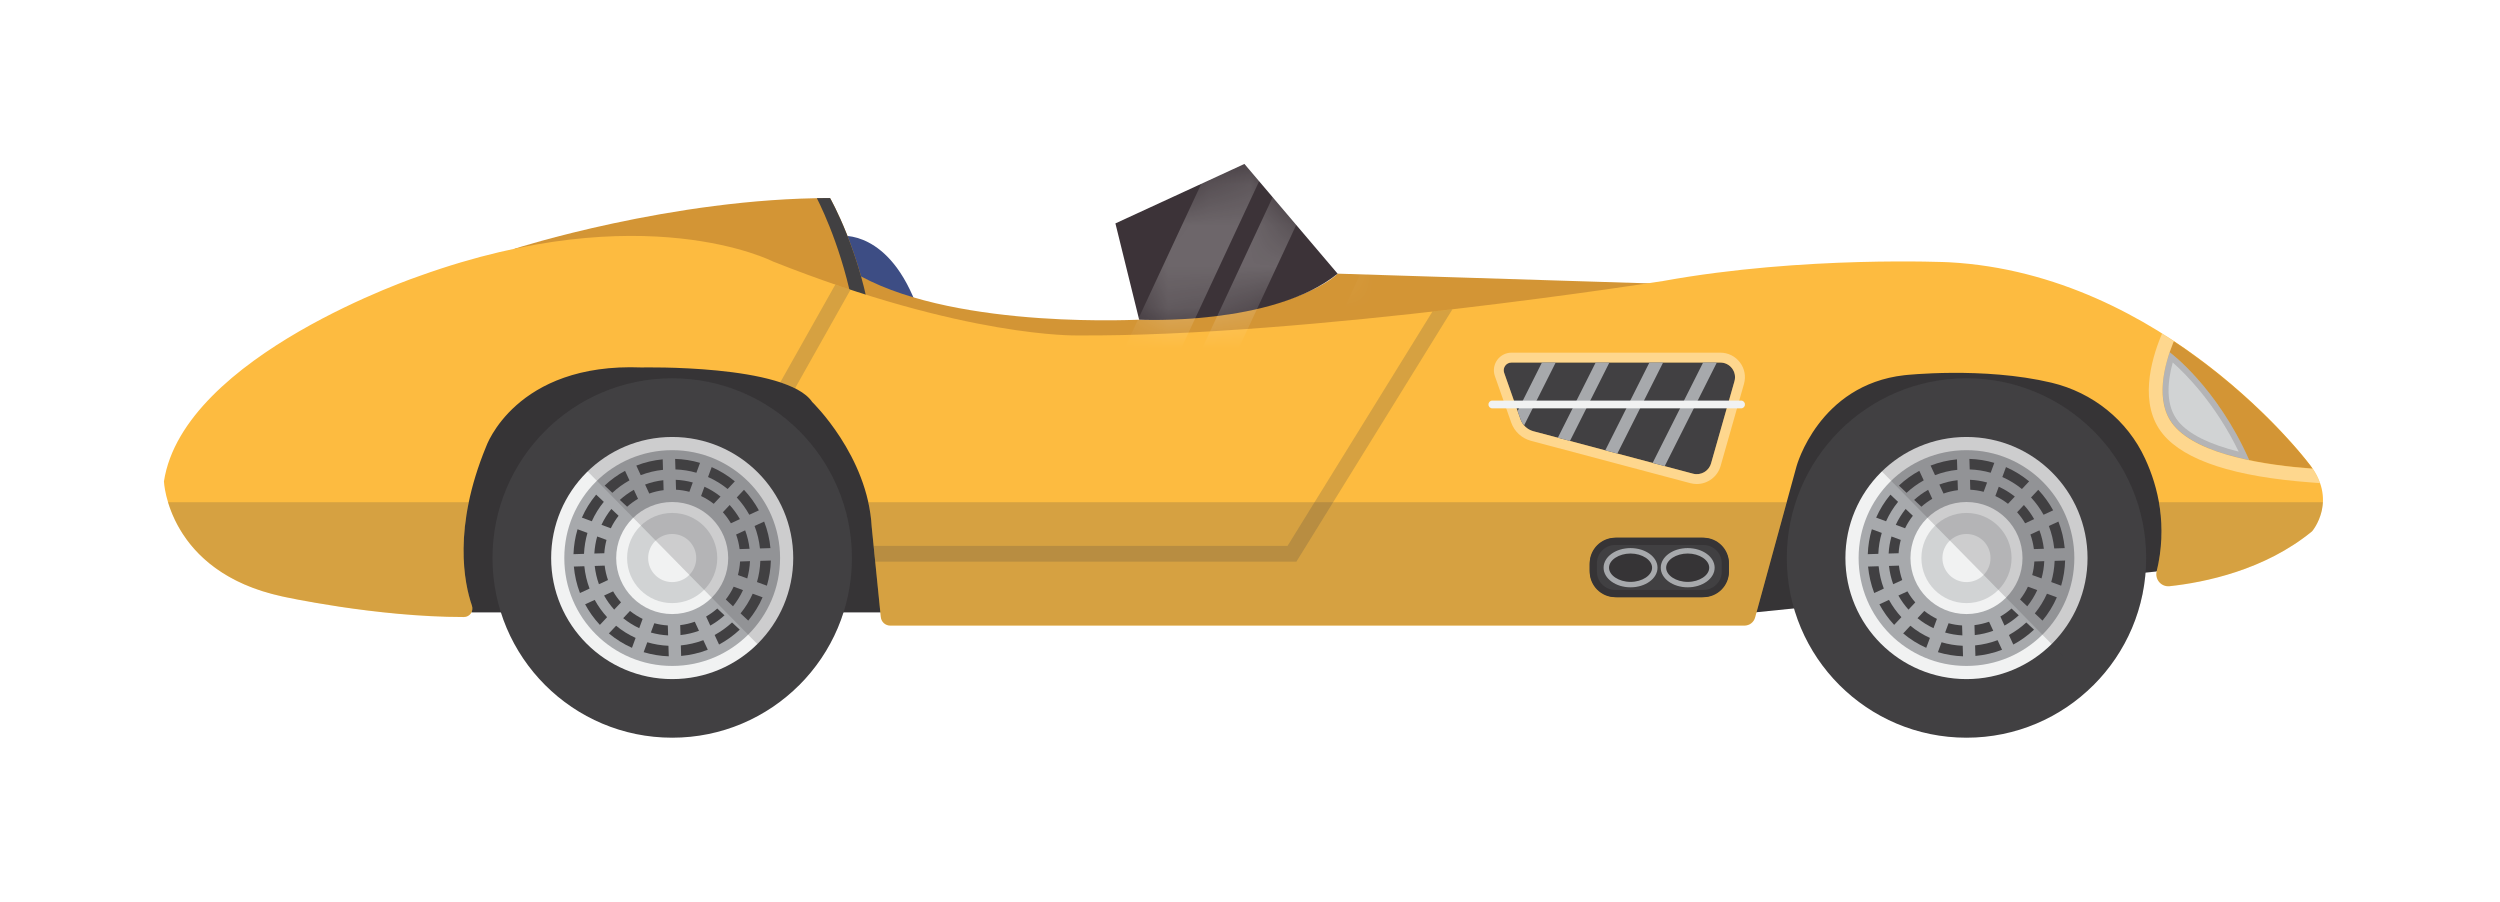 <svg width="61" height="22" viewBox="0 0 61 22" fill="none" xmlns="http://www.w3.org/2000/svg">
<g id="Group" filter="url(#filter0_d_2895_3315)">
<g id="Layer 2">
<g id="Layer 1">
<g id="Group_2">
<path id="Vector" d="M20.502 1.757C20.502 1.757 21.707 1.579 22.404 3.56L21.067 3.929L20.502 1.757L20.502 1.757Z" fill="#3D4D84"/>
<path id="Vector_2" d="M11.504 10.942H21.493H42.824L52.623 9.944L53.824 7.401L50.188 4.267L22.7 5.743L13.652 4.267L10.347 7.208L11.504 10.942Z" fill="#363436"/>
<g id="Group_3">
<path id="Vector_3" d="M41.173 2.944L32.639 2.677C32.639 2.677 31.627 3.76 27.901 3.795C27.901 3.795 23.436 4.055 21.011 2.745L20.786 3.476L28.735 5.179L41.173 2.943V2.944Z" fill="#D39535"/>
<path id="Vector_4" d="M12.552 2.07C12.552 2.07 16.403 0.833 20.253 0.833C20.253 0.833 21.01 2.152 21.271 3.973L12.552 2.07Z" fill="#D39535"/>
</g>
<path id="Vector_5" d="M20.885 3.889L21.27 3.973C21.01 2.151 20.253 0.832 20.253 0.832C20.145 0.832 20.038 0.833 19.931 0.835C20.09 1.149 20.649 2.33 20.885 3.889Z" fill="#414042"/>
<g id="Group_4">
<path id="Vector_6" d="M52.366 9.616C52.366 12.037 50.404 14 47.982 14C45.56 14 43.598 12.037 43.598 9.616C43.598 7.195 45.561 5.231 47.982 5.231C50.403 5.231 52.366 7.195 52.366 9.616Z" fill="#414042"/>
<path id="Vector_7" d="M50.936 9.616C50.936 11.247 49.614 12.57 47.982 12.57C46.35 12.57 45.028 11.248 45.028 9.616C45.028 7.984 46.35 6.662 47.982 6.662C49.613 6.662 50.936 7.985 50.936 9.616Z" fill="#F1F2F2"/>
<path id="Vector_8" d="M50.614 9.616C50.614 11.07 49.436 12.249 47.982 12.249C46.528 12.249 45.35 11.07 45.35 9.616C45.35 8.162 46.528 6.984 47.982 6.984C49.435 6.984 50.614 8.163 50.614 9.616Z" fill="#A7A9AC"/>
<g id="Group_5">
<path id="Vector_9" d="M46.313 8.245L46.126 8.069C45.981 8.243 45.865 8.432 45.778 8.63L46.02 8.719C46.097 8.548 46.196 8.388 46.313 8.245L46.313 8.245Z" fill="#414042"/>
<path id="Vector_10" d="M45.915 9.003L45.673 8.914C45.614 9.113 45.581 9.317 45.574 9.522L45.831 9.514C45.838 9.337 45.867 9.166 45.915 9.003Z" fill="#414042"/>
<path id="Vector_11" d="M46.939 7.721L46.831 7.488C46.654 7.584 46.486 7.704 46.333 7.848L46.52 8.025C46.647 7.907 46.787 7.806 46.939 7.721Z" fill="#414042"/>
<path id="Vector_12" d="M47.758 7.464L47.75 7.208C47.531 7.229 47.314 7.279 47.106 7.36L47.215 7.594C47.386 7.528 47.568 7.483 47.758 7.464Z" fill="#414042"/>
<path id="Vector_13" d="M48.661 7.294C48.463 7.235 48.258 7.203 48.053 7.197L48.061 7.454C48.238 7.46 48.409 7.488 48.573 7.535L48.661 7.294Z" fill="#414042"/>
<path id="Vector_14" d="M50.097 8.452C49.999 8.274 49.878 8.105 49.733 7.951L49.557 8.138C49.675 8.265 49.778 8.407 49.863 8.56L50.097 8.452V8.452Z" fill="#414042"/>
<path id="Vector_15" d="M50.123 9.382L50.379 9.374C50.358 9.153 50.307 8.935 50.225 8.726L49.992 8.834C50.058 9.007 50.103 9.191 50.123 9.382Z" fill="#414042"/>
<path id="Vector_16" d="M49.511 7.745C49.336 7.6 49.145 7.485 48.946 7.397L48.857 7.639C49.029 7.716 49.19 7.814 49.335 7.932L49.511 7.745H49.511Z" fill="#414042"/>
<path id="Vector_17" d="M49.017 11.494L49.125 11.727C49.305 11.63 49.474 11.509 49.63 11.364L49.442 11.188C49.314 11.306 49.171 11.409 49.017 11.494V11.494Z" fill="#414042"/>
<path id="Vector_18" d="M48.192 11.748L48.2 12.005C48.421 11.985 48.64 11.935 48.85 11.854L48.741 11.62C48.568 11.685 48.384 11.729 48.192 11.748Z" fill="#414042"/>
<path id="Vector_19" d="M49.65 10.967L49.837 11.143C49.983 10.967 50.1 10.776 50.187 10.575L49.946 10.486C49.868 10.66 49.768 10.821 49.649 10.967H49.65Z" fill="#414042"/>
<path id="Vector_20" d="M45.839 9.816L45.581 9.824C45.602 10.044 45.651 10.262 45.731 10.47L45.965 10.361C45.9 10.189 45.857 10.007 45.839 9.816Z" fill="#414042"/>
<path id="Vector_21" d="M50.133 9.685C50.126 9.864 50.098 10.037 50.05 10.202L50.292 10.291C50.351 10.09 50.384 9.884 50.389 9.677L50.132 9.685H50.133Z" fill="#414042"/>
<path id="Vector_22" d="M46.437 11.455C46.611 11.601 46.801 11.718 47 11.807L47.09 11.565C46.917 11.487 46.757 11.387 46.613 11.268L46.437 11.456V11.455Z" fill="#414042"/>
<path id="Vector_23" d="M45.857 10.745C45.954 10.924 46.074 11.093 46.217 11.247L46.394 11.059C46.276 10.931 46.175 10.79 46.091 10.637L45.857 10.745V10.745Z" fill="#414042"/>
<path id="Vector_24" d="M47.374 11.671L47.285 11.913C47.485 11.973 47.691 12.007 47.898 12.014L47.89 11.757C47.712 11.749 47.539 11.72 47.374 11.671Z" fill="#414042"/>
<path id="Vector_25" d="M46.674 8.585L46.497 8.418C46.403 8.537 46.321 8.667 46.257 8.806L46.484 8.89C46.536 8.781 46.6 8.679 46.674 8.585Z" fill="#414042"/>
<path id="Vector_26" d="M46.083 9.506L46.326 9.499C46.333 9.387 46.351 9.278 46.379 9.174L46.152 9.09C46.114 9.224 46.09 9.363 46.083 9.506Z" fill="#414042"/>
<path id="Vector_27" d="M46.882 8.364C46.964 8.291 47.053 8.227 47.148 8.171L47.046 7.951C46.923 8.021 46.809 8.103 46.705 8.198L46.882 8.364V8.364Z" fill="#414042"/>
<path id="Vector_28" d="M47.422 8.043C47.533 8.003 47.651 7.975 47.773 7.96L47.765 7.717C47.61 7.734 47.461 7.77 47.32 7.823L47.422 8.043V8.043Z" fill="#414042"/>
<path id="Vector_29" d="M48.485 7.773C48.351 7.736 48.212 7.713 48.068 7.707L48.075 7.949C48.187 7.955 48.296 7.973 48.401 8L48.485 7.773H48.485Z" fill="#414042"/>
<path id="Vector_30" d="M49.217 8.499C49.291 8.582 49.357 8.672 49.413 8.768L49.633 8.666C49.563 8.542 49.479 8.427 49.383 8.322L49.217 8.499V8.499Z" fill="#414042"/>
<path id="Vector_31" d="M49.87 9.39C49.852 9.234 49.816 9.083 49.762 8.94L49.542 9.042C49.583 9.155 49.611 9.274 49.627 9.398L49.87 9.39H49.87Z" fill="#414042"/>
<path id="Vector_32" d="M49.162 8.116C49.042 8.021 48.91 7.94 48.77 7.876L48.686 8.103C48.796 8.155 48.9 8.219 48.995 8.293L49.162 8.116V8.116Z" fill="#414042"/>
<path id="Vector_33" d="M49.081 10.848C48.997 10.922 48.906 10.987 48.809 11.043L48.91 11.264C49.036 11.194 49.152 11.11 49.258 11.014L49.081 10.848Z" fill="#414042"/>
<path id="Vector_34" d="M48.533 11.17C48.42 11.21 48.3 11.239 48.177 11.253L48.184 11.496C48.341 11.479 48.492 11.443 48.635 11.391L48.533 11.17Z" fill="#414042"/>
<path id="Vector_35" d="M49.709 10.399L49.481 10.315C49.429 10.427 49.364 10.531 49.289 10.627L49.465 10.794C49.562 10.673 49.644 10.541 49.709 10.399H49.709Z" fill="#414042"/>
<path id="Vector_36" d="M46.415 10.153C46.376 10.041 46.348 9.923 46.334 9.801L46.091 9.809C46.108 9.964 46.143 10.114 46.194 10.255L46.415 10.153H46.415Z" fill="#414042"/>
<path id="Vector_37" d="M49.88 9.692L49.638 9.7C49.632 9.814 49.614 9.924 49.586 10.031L49.813 10.114C49.851 9.979 49.874 9.838 49.88 9.692Z" fill="#414042"/>
<path id="Vector_38" d="M46.787 11.084C46.906 11.18 47.037 11.262 47.177 11.328L47.261 11.101C47.151 11.047 47.048 10.982 46.953 10.907L46.787 11.084V11.084Z" fill="#414042"/>
<path id="Vector_39" d="M46.733 10.698C46.66 10.616 46.596 10.525 46.541 10.429L46.321 10.531C46.39 10.655 46.473 10.77 46.567 10.875L46.733 10.698Z" fill="#414042"/>
<path id="Vector_40" d="M47.461 11.434C47.596 11.472 47.737 11.496 47.882 11.504L47.875 11.261C47.762 11.254 47.651 11.235 47.545 11.207L47.461 11.434Z" fill="#414042"/>
</g>
<path id="Vector_41" d="M49.349 9.616C49.349 10.371 48.736 10.983 47.982 10.983C47.227 10.983 46.615 10.371 46.615 9.616C46.615 8.861 47.227 8.249 47.982 8.249C48.736 8.249 49.349 8.861 49.349 9.616Z" fill="#F1F2F2"/>
<path id="Vector_42" d="M49.082 9.616C49.082 10.223 48.59 10.716 47.982 10.716C47.374 10.716 46.882 10.223 46.882 9.616C46.882 9.008 47.374 8.516 47.982 8.516C48.59 8.516 49.082 9.009 49.082 9.616Z" fill="#D1D3D4"/>
<path id="Vector_43" d="M48.569 9.616C48.569 9.94 48.306 10.203 47.982 10.203C47.658 10.203 47.395 9.94 47.395 9.616C47.395 9.292 47.658 9.029 47.982 9.029C48.306 9.029 48.569 9.292 48.569 9.616Z" fill="#F1F2F2"/>
<g id="Vector_44" style="mix-blend-mode:multiply" opacity="0.21">
<path d="M51.061 12.734C51.866 11.939 52.365 10.835 52.365 9.615C52.365 7.194 50.402 5.23 47.98 5.23C46.787 5.23 45.706 5.708 44.915 6.482L51.061 12.734Z" fill="#414042"/>
</g>
</g>
<g id="Group_6">
<path id="Vector_45" d="M20.786 9.616C20.786 12.037 18.823 14 16.401 14C13.98 14 12.017 12.037 12.017 9.616C12.017 7.195 13.98 5.231 16.401 5.231C18.823 5.231 20.786 7.195 20.786 9.616Z" fill="#414042"/>
<path id="Vector_46" d="M19.355 9.616C19.355 11.247 18.033 12.57 16.402 12.57C14.77 12.57 13.448 11.248 13.448 9.616C13.448 7.984 14.77 6.662 16.402 6.662C18.033 6.662 19.355 7.985 19.355 9.616Z" fill="#F1F2F2"/>
<path id="Vector_47" d="M19.034 9.616C19.034 11.07 17.855 12.249 16.401 12.249C14.948 12.249 13.769 11.07 13.769 9.616C13.769 8.162 14.947 6.984 16.401 6.984C17.855 6.984 19.034 8.163 19.034 9.616Z" fill="#A7A9AC"/>
<g id="Group_7">
<path id="Vector_48" d="M14.733 8.245L14.546 8.069C14.401 8.243 14.285 8.432 14.198 8.63L14.44 8.719C14.517 8.548 14.616 8.388 14.733 8.245V8.245Z" fill="#414042"/>
<path id="Vector_49" d="M14.334 9.003L14.092 8.914C14.033 9.113 14 9.317 13.993 9.522L14.25 9.514C14.258 9.337 14.287 9.166 14.334 9.003Z" fill="#414042"/>
<path id="Vector_50" d="M15.359 7.721L15.251 7.488C15.074 7.584 14.906 7.704 14.753 7.848L14.941 8.025C15.067 7.907 15.207 7.806 15.359 7.721Z" fill="#414042"/>
<path id="Vector_51" d="M16.177 7.464L16.17 7.208C15.95 7.229 15.734 7.279 15.526 7.36L15.634 7.594C15.806 7.528 15.988 7.483 16.177 7.464Z" fill="#414042"/>
<path id="Vector_52" d="M17.081 7.294C16.883 7.235 16.678 7.203 16.473 7.197L16.481 7.454C16.657 7.46 16.829 7.488 16.992 7.535L17.081 7.294Z" fill="#414042"/>
<path id="Vector_53" d="M18.517 8.452C18.419 8.274 18.298 8.105 18.153 7.951L17.977 8.138C18.095 8.265 18.198 8.407 18.283 8.56L18.517 8.452V8.452Z" fill="#414042"/>
<path id="Vector_54" d="M18.543 9.382L18.799 9.374C18.778 9.153 18.727 8.935 18.645 8.726L18.411 8.834C18.478 9.007 18.523 9.191 18.543 9.382Z" fill="#414042"/>
<path id="Vector_55" d="M17.93 7.745C17.756 7.6 17.565 7.485 17.365 7.397L17.276 7.639C17.449 7.716 17.61 7.814 17.754 7.932L17.93 7.745H17.93Z" fill="#414042"/>
<path id="Vector_56" d="M17.437 11.494L17.545 11.727C17.725 11.63 17.894 11.509 18.05 11.364L17.862 11.188C17.734 11.306 17.591 11.409 17.437 11.494V11.494Z" fill="#414042"/>
<path id="Vector_57" d="M16.612 11.748L16.62 12.005C16.841 11.985 17.06 11.935 17.27 11.854L17.161 11.62C16.988 11.685 16.803 11.729 16.612 11.748Z" fill="#414042"/>
<path id="Vector_58" d="M18.07 10.967L18.257 11.143C18.402 10.967 18.52 10.776 18.607 10.575L18.366 10.486C18.288 10.66 18.188 10.821 18.069 10.967H18.07Z" fill="#414042"/>
<path id="Vector_59" d="M14.258 9.816L14.002 9.824C14.022 10.044 14.071 10.262 14.151 10.47L14.385 10.361C14.32 10.189 14.277 10.007 14.258 9.816Z" fill="#414042"/>
<path id="Vector_60" d="M18.552 9.685C18.546 9.864 18.518 10.037 18.47 10.202L18.712 10.291C18.771 10.09 18.804 9.884 18.809 9.677L18.552 9.685H18.552Z" fill="#414042"/>
<path id="Vector_61" d="M14.856 11.455C15.031 11.601 15.221 11.718 15.42 11.807L15.509 11.565C15.337 11.487 15.177 11.387 15.033 11.268L14.856 11.456V11.455Z" fill="#414042"/>
<path id="Vector_62" d="M14.277 10.745C14.373 10.924 14.493 11.093 14.637 11.247L14.813 11.059C14.696 10.931 14.594 10.79 14.511 10.637L14.277 10.745V10.745Z" fill="#414042"/>
<path id="Vector_63" d="M15.794 11.671L15.705 11.913C15.905 11.973 16.111 12.007 16.318 12.014L16.31 11.757C16.132 11.749 15.959 11.72 15.794 11.671Z" fill="#414042"/>
<path id="Vector_64" d="M15.094 8.585L14.917 8.418C14.822 8.537 14.741 8.667 14.676 8.806L14.904 8.89C14.956 8.781 15.02 8.679 15.094 8.585H15.094Z" fill="#414042"/>
<path id="Vector_65" d="M14.502 9.506L14.745 9.499C14.752 9.387 14.771 9.278 14.799 9.174L14.571 9.09C14.534 9.224 14.51 9.363 14.502 9.506Z" fill="#414042"/>
<path id="Vector_66" d="M15.302 8.364C15.383 8.291 15.473 8.227 15.568 8.171L15.466 7.951C15.343 8.021 15.229 8.103 15.124 8.198L15.302 8.364V8.364Z" fill="#414042"/>
<path id="Vector_67" d="M15.842 8.043C15.953 8.003 16.071 7.975 16.192 7.96L16.185 7.717C16.03 7.734 15.881 7.77 15.74 7.823L15.842 8.043V8.043Z" fill="#414042"/>
<path id="Vector_68" d="M16.905 7.773C16.771 7.736 16.632 7.713 16.488 7.707L16.495 7.949C16.607 7.955 16.716 7.973 16.821 8L16.904 7.773H16.905Z" fill="#414042"/>
<path id="Vector_69" d="M17.638 8.499C17.712 8.582 17.777 8.672 17.834 8.768L18.054 8.666C17.983 8.542 17.899 8.427 17.804 8.322L17.638 8.499V8.499Z" fill="#414042"/>
<path id="Vector_70" d="M18.289 9.39C18.272 9.234 18.235 9.083 18.182 8.94L17.961 9.042C18.002 9.155 18.031 9.274 18.046 9.398L18.289 9.39H18.289Z" fill="#414042"/>
<path id="Vector_71" d="M17.581 8.116C17.462 8.021 17.33 7.94 17.189 7.876L17.106 8.103C17.216 8.155 17.32 8.219 17.415 8.293L17.581 8.116V8.116Z" fill="#414042"/>
<path id="Vector_72" d="M17.501 10.848C17.417 10.922 17.326 10.987 17.229 11.043L17.331 11.264C17.456 11.194 17.572 11.11 17.678 11.014L17.501 10.848Z" fill="#414042"/>
<path id="Vector_73" d="M16.953 11.17C16.84 11.21 16.72 11.239 16.597 11.253L16.604 11.496C16.761 11.479 16.912 11.443 17.055 11.391L16.953 11.17Z" fill="#414042"/>
<path id="Vector_74" d="M18.129 10.399L17.901 10.315C17.849 10.427 17.784 10.531 17.709 10.627L17.885 10.794C17.982 10.673 18.064 10.541 18.129 10.399H18.129Z" fill="#414042"/>
<path id="Vector_75" d="M14.835 10.153C14.796 10.041 14.768 9.923 14.754 9.801L14.511 9.809C14.528 9.964 14.563 10.114 14.614 10.255L14.835 10.153Z" fill="#414042"/>
<path id="Vector_76" d="M18.3 9.692L18.058 9.7C18.051 9.814 18.033 9.924 18.005 10.031L18.233 10.114C18.27 9.979 18.293 9.838 18.3 9.692Z" fill="#414042"/>
<path id="Vector_77" d="M15.206 11.084C15.325 11.18 15.457 11.262 15.597 11.328L15.68 11.101C15.57 11.047 15.467 10.982 15.372 10.907L15.206 11.084L15.206 11.084Z" fill="#414042"/>
<path id="Vector_78" d="M15.153 10.698C15.08 10.616 15.015 10.525 14.96 10.429L14.74 10.531C14.809 10.655 14.892 10.77 14.986 10.875L15.153 10.698Z" fill="#414042"/>
<path id="Vector_79" d="M15.881 11.434C16.016 11.472 16.157 11.496 16.302 11.504L16.295 11.261C16.181 11.254 16.071 11.235 15.965 11.207L15.881 11.434Z" fill="#414042"/>
</g>
<path id="Vector_80" d="M17.768 9.616C17.768 10.371 17.156 10.983 16.401 10.983C15.647 10.983 15.035 10.371 15.035 9.616C15.035 8.861 15.647 8.249 16.401 8.249C17.156 8.249 17.768 8.861 17.768 9.616Z" fill="#F1F2F2"/>
<path id="Vector_81" d="M17.501 9.616C17.501 10.223 17.008 10.716 16.401 10.716C15.793 10.716 15.301 10.223 15.301 9.616C15.301 9.008 15.793 8.516 16.401 8.516C17.008 8.516 17.501 9.009 17.501 9.616Z" fill="#D1D3D4"/>
<path id="Vector_82" d="M16.988 9.616C16.988 9.94 16.726 10.203 16.401 10.203C16.077 10.203 15.815 9.94 15.815 9.616C15.815 9.292 16.077 9.029 16.401 9.029C16.726 9.029 16.988 9.292 16.988 9.616Z" fill="#F1F2F2"/>
<g id="Vector_83" style="mix-blend-mode:multiply" opacity="0.21">
<path d="M19.481 12.734C20.285 11.939 20.785 10.835 20.785 9.615C20.785 7.194 18.822 5.23 16.4 5.23C15.207 5.23 14.126 5.708 13.335 6.482L19.481 12.734Z" fill="#414042"/>
</g>
</g>
<path id="Vector_84" d="M21.721 11.265H42.566C42.686 11.265 42.792 11.185 42.824 11.068L43.835 7.379C43.835 7.379 44.373 5.392 46.467 5.155C46.467 5.155 48.391 4.941 50.058 5.338C51.062 5.578 51.908 6.253 52.34 7.19C52.663 7.887 52.89 8.833 52.623 9.943C52.576 10.14 52.736 10.325 52.937 10.304C53.786 10.213 55.256 9.916 56.415 8.964C56.415 8.964 57.078 8.196 56.309 7.273C56.309 7.273 52.831 2.683 47.555 2.399C47.555 2.399 44.012 2.234 40.587 2.855C40.587 2.855 31.929 4.221 26.286 4.185C26.286 4.185 23.566 4.252 18.857 2.379C18.857 2.379 15.711 0.767 10.246 2.73C10.246 2.73 4.473 4.67 4 7.746C4 7.746 4.089 9.952 6.892 10.555C6.892 10.555 9.154 11.056 11.319 11.056C11.462 11.056 11.562 10.914 11.515 10.778C11.326 10.229 11.046 8.876 11.86 6.9C11.86 6.9 12.57 4.842 15.657 4.966C15.657 4.966 19.197 4.886 19.818 5.809C19.818 5.809 21.176 7.119 21.27 8.858L21.492 11.058C21.504 11.176 21.603 11.265 21.721 11.265L21.721 11.265Z" fill="#FDBB40"/>
<path id="Vector_85" d="M36.88 4.846H41.976C42.214 4.846 42.386 5.073 42.321 5.302L41.75 7.306C41.696 7.497 41.499 7.609 41.307 7.557L37.417 6.523C37.269 6.484 37.15 6.374 37.099 6.229L36.701 5.097C36.658 4.974 36.749 4.846 36.88 4.846H36.88Z" fill="#414042"/>
<path id="Vector_86" d="M32.638 2.678L30.364 0L27.216 1.451L27.795 3.8C27.795 3.8 31.045 3.964 32.638 2.678Z" fill="#3C3338"/>
<path id="Vector_87" d="M56.309 7.282C56.309 7.282 55.105 5.694 53.039 4.328C52.829 4.841 52.549 5.785 53.038 6.376C53.647 7.11 55.318 7.351 56.422 7.432C56.388 7.383 56.351 7.333 56.309 7.282Z" fill="#D39535"/>
<path id="Vector_88" d="M52.941 4.596C52.762 5.126 52.628 5.877 53.04 6.375C53.398 6.807 54.121 7.067 54.88 7.226C54.089 5.436 52.941 4.596 52.941 4.596Z" fill="#D1D3D4"/>
<g id="Vector_89" style="mix-blend-mode:multiply" opacity="0.21">
<path d="M52.941 4.596C52.762 5.126 52.628 5.877 53.04 6.375C53.398 6.807 54.121 7.067 54.88 7.226C54.089 5.436 52.941 4.596 52.941 4.596ZM53.152 6.283C52.831 5.896 52.884 5.32 53.015 4.845C53.33 5.123 54.05 5.839 54.625 7.02C53.903 6.84 53.408 6.593 53.151 6.283L53.152 6.283Z" fill="#414042"/>
</g>
<g id="Vector_90" style="mix-blend-mode:overlay" opacity="0.41">
<path d="M56.421 7.436C55.318 7.355 53.647 7.115 53.038 6.38C52.562 5.806 52.813 4.897 53.021 4.376C53.027 4.361 53.033 4.347 53.038 4.333C53.039 4.333 53.04 4.334 53.041 4.334L53.044 4.328C52.949 4.265 52.852 4.202 52.754 4.14L52.727 4.204C52.488 4.786 52.177 5.869 52.778 6.595C53.311 7.239 54.529 7.635 56.396 7.772L56.607 7.788C56.567 7.675 56.509 7.557 56.427 7.436H56.421L56.421 7.436Z" fill="white"/>
</g>
<g id="Group_8" style="mix-blend-mode:multiply" opacity="0.21">
<path id="Vector_91" d="M4.101 8.254C4.309 8.943 4.947 10.134 6.893 10.553C6.893 10.553 9.154 11.053 11.319 11.053C11.463 11.053 11.562 10.911 11.516 10.775C11.374 10.363 11.18 9.497 11.438 8.254H4.101Z" fill="#414042"/>
<path id="Vector_92" d="M21.721 11.262H42.565C42.686 11.262 42.792 11.181 42.824 11.064L43.594 8.253H21.187C21.23 8.447 21.259 8.648 21.27 8.855L21.492 11.055C21.504 11.172 21.603 11.262 21.721 11.262V11.262Z" fill="#414042"/>
<path id="Vector_93" d="M52.678 8.254C52.767 8.756 52.771 9.322 52.623 9.941C52.576 10.137 52.736 10.322 52.937 10.301C53.785 10.21 55.256 9.913 56.415 8.962C56.415 8.962 56.657 8.68 56.678 8.254H52.678Z" fill="#414042"/>
</g>
<g id="Vector_94" style="mix-blend-mode:overlay" opacity="0.41">
<path d="M42.455 4.843C42.34 4.692 42.166 4.605 41.977 4.605H36.88C36.741 4.605 36.61 4.673 36.53 4.786C36.449 4.9 36.429 5.046 36.475 5.177L36.873 6.309C36.95 6.529 37.131 6.696 37.356 6.756L41.246 7.79C41.297 7.803 41.349 7.81 41.401 7.81C41.67 7.81 41.908 7.63 41.982 7.372L42.553 5.368C42.605 5.185 42.569 4.994 42.455 4.843V4.843ZM42.321 5.302L41.75 7.306C41.705 7.466 41.56 7.57 41.401 7.57C41.371 7.57 41.339 7.566 41.308 7.558L37.418 6.523C37.27 6.484 37.151 6.374 37.1 6.23L36.702 5.098C36.659 4.975 36.75 4.846 36.88 4.846H41.977C42.214 4.846 42.386 5.074 42.321 5.302V5.302Z" fill="white"/>
</g>
<g id="Group_9">
<path id="Vector_95" d="M37.029 6.028L37.1 6.229C37.12 6.285 37.15 6.336 37.188 6.38L37.959 4.846H37.623L37.029 6.029L37.029 6.028Z" fill="#A7A9AC"/>
<path id="Vector_96" d="M38.934 4.846L38.011 6.681L38.307 6.76L39.269 4.846H38.934Z" fill="#A7A9AC"/>
<path id="Vector_97" d="M40.245 4.846L39.168 6.989L39.463 7.067L40.58 4.846H40.245Z" fill="#A7A9AC"/>
<path id="Vector_98" d="M41.556 4.846L40.324 7.296L40.619 7.374L41.891 4.846H41.556Z" fill="#A7A9AC"/>
</g>
<path id="Vector_99" d="M42.483 5.774H36.412C36.361 5.774 36.319 5.816 36.319 5.867V5.872C36.319 5.923 36.361 5.964 36.412 5.964H42.483C42.535 5.964 42.576 5.923 42.576 5.872V5.867C42.576 5.816 42.535 5.774 42.483 5.774Z" fill="#F1F2F2"/>
<g id="Group_10" style="mix-blend-mode:multiply" opacity="0.21">
<path id="Vector_100" d="M19.038 5.33C19.169 5.373 19.291 5.421 19.398 5.476L20.752 3.07C20.631 3.03 20.507 2.988 20.381 2.945L19.038 5.33H19.038Z" fill="#414042"/>
<path id="Vector_101" d="M35.438 3.547C35.278 3.566 35.115 3.585 34.951 3.603L31.417 9.319H21.317L21.356 9.704H31.632L35.439 3.547H35.438Z" fill="#414042"/>
</g>
<path id="Vector_102" d="M41.527 9.121H39.447C39.083 9.121 38.788 9.416 38.788 9.78V9.912C38.788 10.276 39.083 10.571 39.447 10.571H41.527C41.891 10.571 42.186 10.276 42.186 9.912V9.78C42.186 9.416 41.891 9.121 41.527 9.121Z" fill="#414042"/>
<path id="Vector_103" d="M41.564 9.121H39.411C39.067 9.121 38.789 9.399 38.789 9.743V9.949C38.789 10.293 39.067 10.571 39.411 10.571H41.564C41.908 10.571 42.187 10.293 42.187 9.949V9.743C42.187 9.399 41.908 9.121 41.564 9.121ZM42.01 9.949C42.01 10.194 41.81 10.394 41.564 10.394H39.411C39.165 10.394 38.965 10.195 38.965 9.949V9.743C38.965 9.498 39.165 9.298 39.411 9.298H41.564C41.81 9.298 42.01 9.497 42.01 9.743V9.949Z" fill="#363436"/>
<path id="Vector_104" d="M40.443 9.852C40.443 10.116 40.148 10.331 39.785 10.331C39.421 10.331 39.127 10.116 39.127 9.852C39.127 9.587 39.421 9.373 39.785 9.373C40.148 9.373 40.443 9.587 40.443 9.852Z" fill="#363436"/>
<path id="Vector_105" d="M41.838 9.852C41.838 10.116 41.543 10.331 41.18 10.331C40.816 10.331 40.522 10.116 40.522 9.852C40.522 9.587 40.816 9.373 41.18 9.373C41.543 9.373 41.838 9.587 41.838 9.852Z" fill="#363436"/>
<g id="Group_11">
<path id="Vector_106" d="M39.785 9.373C39.422 9.373 39.127 9.587 39.127 9.852C39.127 10.116 39.422 10.331 39.785 10.331C40.149 10.331 40.444 10.116 40.444 9.852C40.444 9.587 40.149 9.373 39.785 9.373ZM39.785 10.198C39.501 10.198 39.26 10.039 39.26 9.852C39.26 9.664 39.501 9.506 39.785 9.506C40.07 9.506 40.311 9.664 40.311 9.852C40.311 10.039 40.07 10.198 39.785 10.198Z" fill="#A7A9AC"/>
<path id="Vector_107" d="M41.18 9.373C40.816 9.373 40.522 9.587 40.522 9.852C40.522 10.116 40.816 10.331 41.18 10.331C41.543 10.331 41.838 10.116 41.838 9.852C41.838 9.587 41.543 9.373 41.18 9.373ZM41.18 10.198C40.895 10.198 40.654 10.039 40.654 9.852C40.654 9.664 40.895 9.506 41.18 9.506C41.465 9.506 41.705 9.664 41.705 9.852C41.705 10.039 41.465 10.198 41.18 10.198Z" fill="#A7A9AC"/>
</g>
<g id="Clip path group">
<mask id="mask0_2895_3315" style="mask-type:luminance" maskUnits="userSpaceOnUse" x="27" y="0" width="6" height="4">
<g id="clippath">
<path id="Vector_108" d="M32.638 2.678L30.364 0L27.216 1.451L27.795 3.8C27.795 3.8 31.045 3.964 32.638 2.678Z" fill="white"/>
</g>
</mask>
<g mask="url(#mask0_2895_3315)">
<g id="Group_12">
<g id="Group_13">
<g id="Vector_109" style="mix-blend-mode:overlay" opacity="0.25">
<path d="M31.281 11.381H29.136L35.851 -3.019H37.996L31.281 11.381Z" fill="white"/>
</g>
<g id="Vector_110" style="mix-blend-mode:overlay" opacity="0.25">
<path d="M25.613 11.381H24.23L30.945 -3.019H32.328L25.613 11.381Z" fill="white"/>
</g>
<g id="Vector_111" style="mix-blend-mode:overlay" opacity="0.25">
<path d="M27.015 11.381H26.124L32.839 -3.019H33.73L27.015 11.381Z" fill="white"/>
</g>
</g>
</g>
</g>
</g>
</g>
</g>
</g>
</g>
<defs>
<filter id="filter0_d_2895_3315" x="0" y="0" width="60.68" height="22" filterUnits="userSpaceOnUse" color-interpolation-filters="sRGB">
<feFlood flood-opacity="0" result="BackgroundImageFix"/>
<feColorMatrix in="SourceAlpha" type="matrix" values="0 0 0 0 0 0 0 0 0 0 0 0 0 0 0 0 0 0 127 0" result="hardAlpha"/>
<feOffset dy="4"/>
<feGaussianBlur stdDeviation="2"/>
<feComposite in2="hardAlpha" operator="out"/>
<feColorMatrix type="matrix" values="0 0 0 0 0 0 0 0 0 0 0 0 0 0 0 0 0 0 0.25 0"/>
<feBlend mode="normal" in2="BackgroundImageFix" result="effect1_dropShadow_2895_3315"/>
<feBlend mode="normal" in="SourceGraphic" in2="effect1_dropShadow_2895_3315" result="shape"/>
</filter>
</defs>
</svg>
